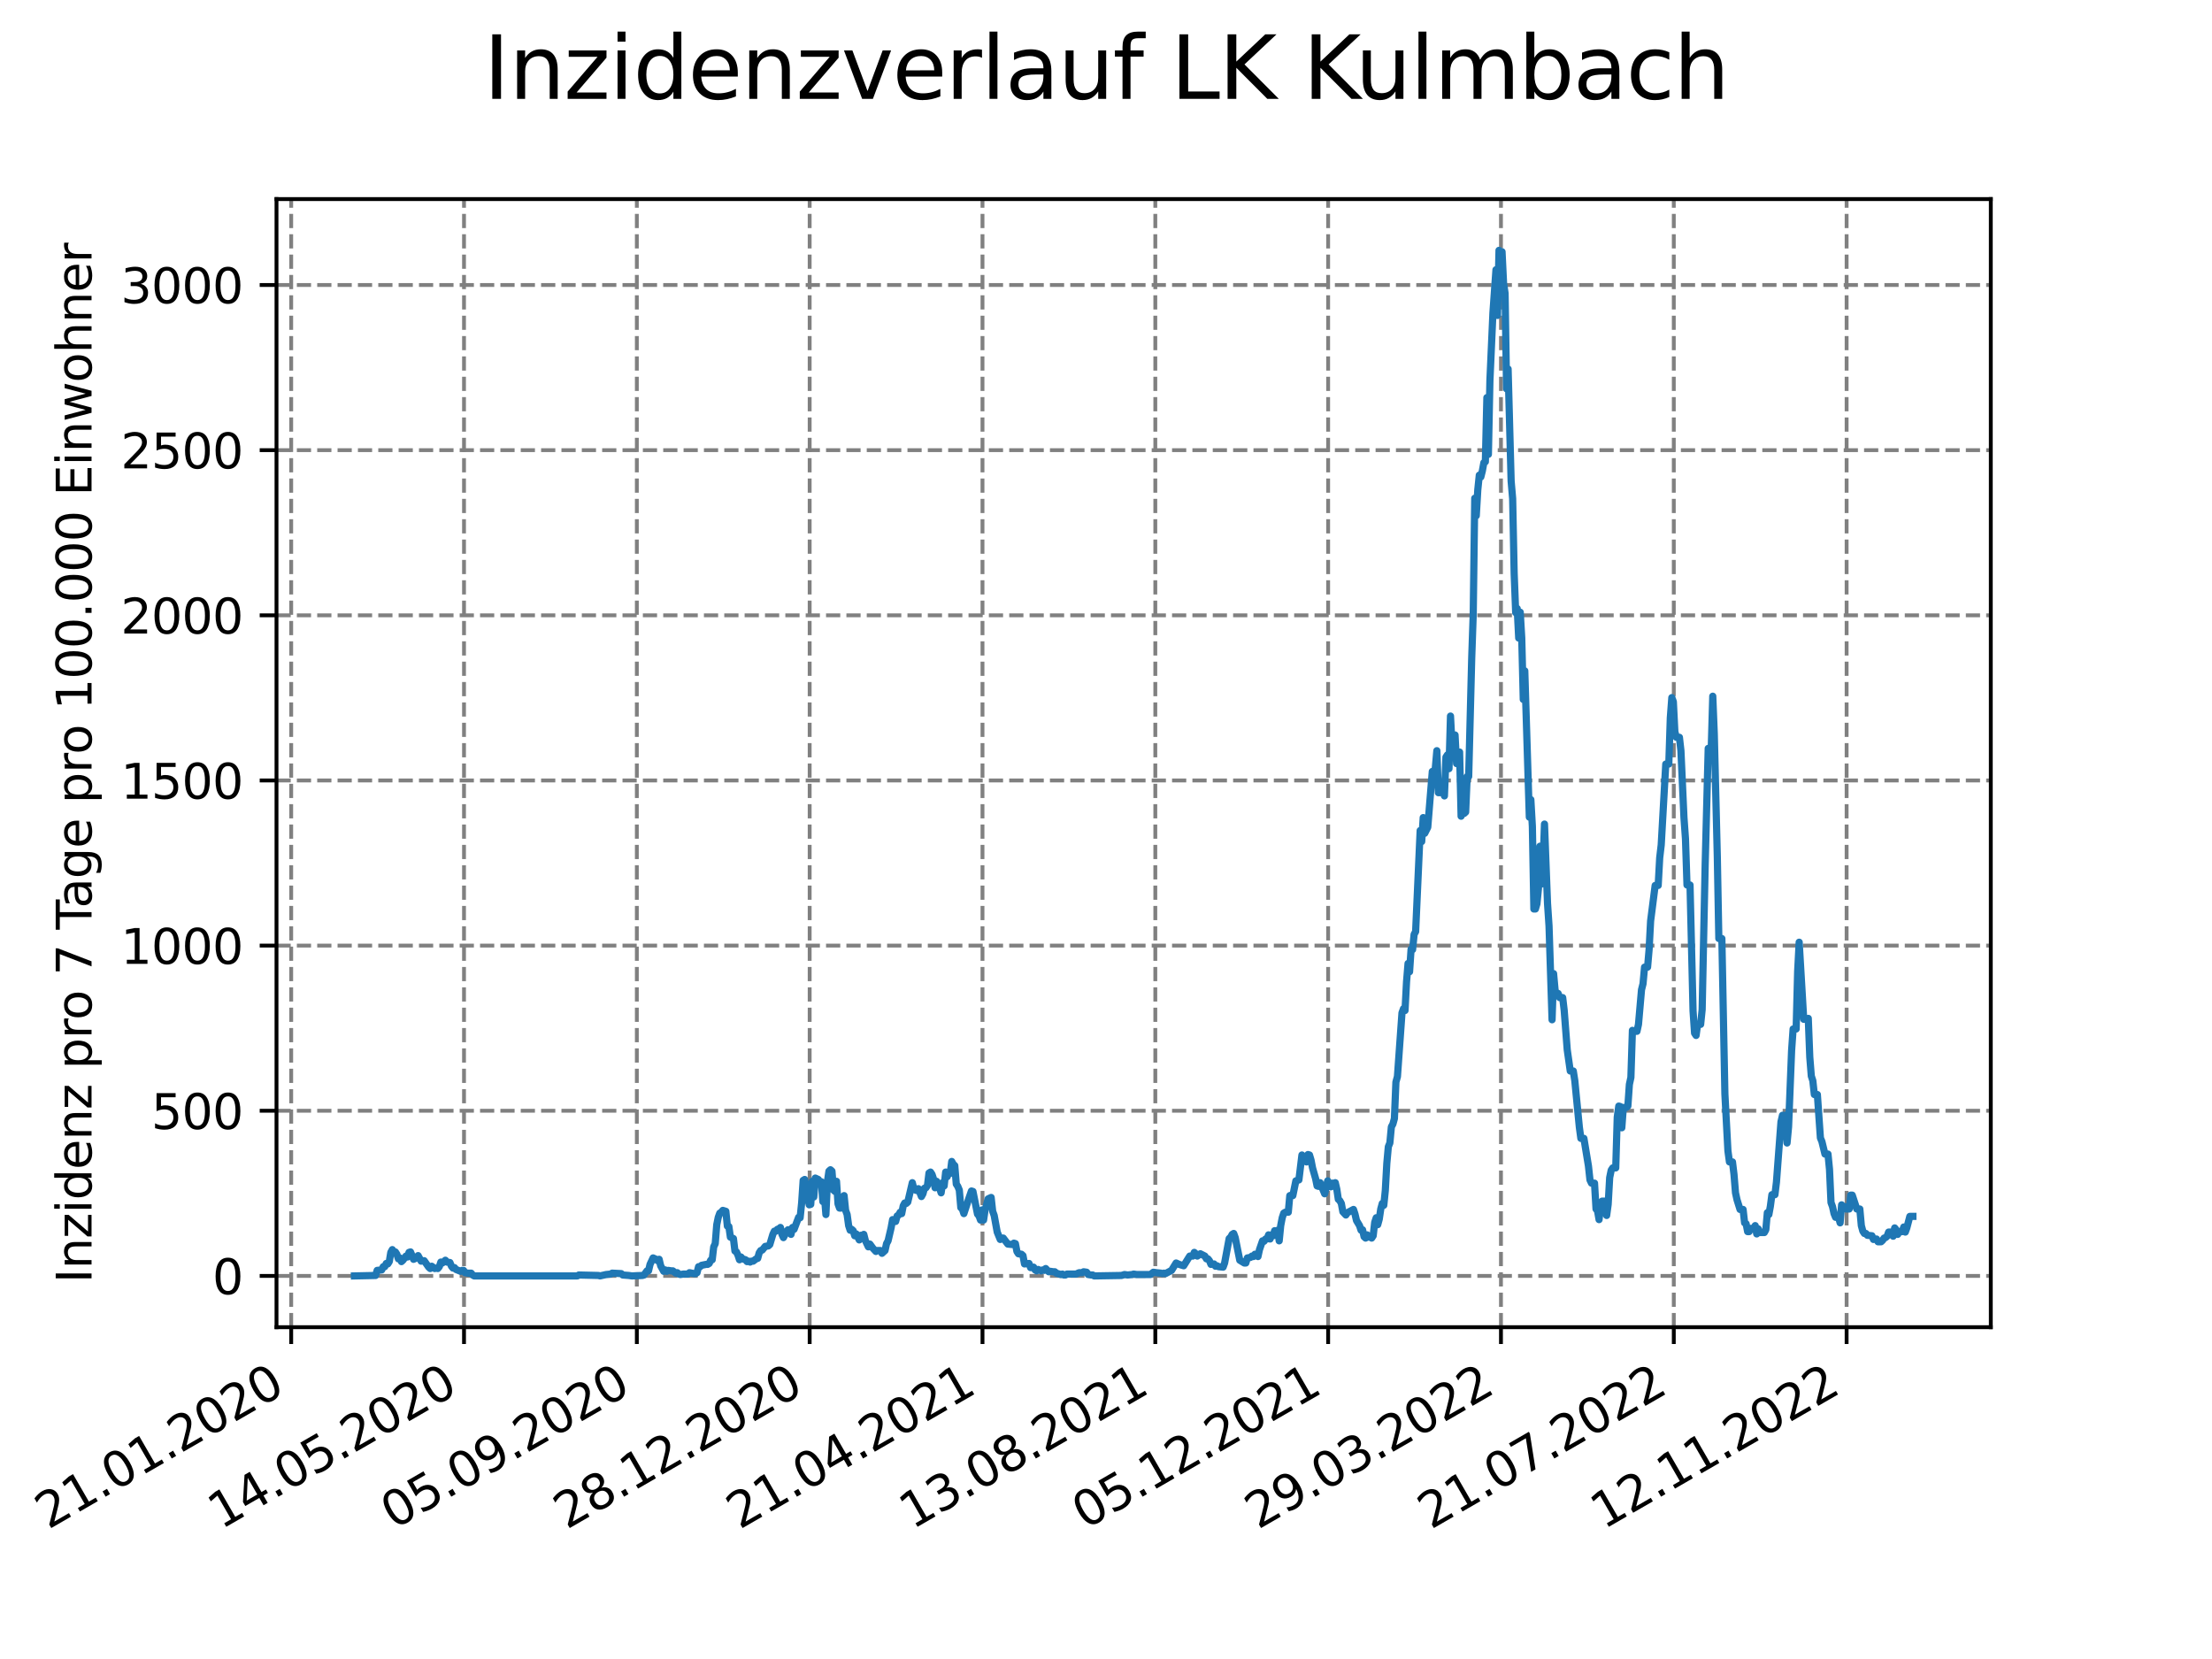 <?xml version="1.0" encoding="utf-8" standalone="no"?>
<!DOCTYPE svg PUBLIC "-//W3C//DTD SVG 1.1//EN"
  "http://www.w3.org/Graphics/SVG/1.1/DTD/svg11.dtd">
<svg xmlns:xlink="http://www.w3.org/1999/xlink" width="460.8pt" height="345.6pt" viewBox="0 0 460.8 345.6" xmlns="http://www.w3.org/2000/svg" version="1.1">
 <defs>
  <style type="text/css">*{stroke-linejoin: round; stroke-linecap: butt}</style>
 </defs>
 <g id="figure_1">
  <g id="patch_1">
   <path d="M 0 345.6 
L 460.8 345.6 
L 460.8 0 
L 0 0 
z
" style="fill: #ffffff"/>
  </g>
  <g id="axes_1">
   <g id="patch_2">
    <path d="M 57.6 276.48 
L 414.72 276.48 
L 414.72 41.472 
L 57.6 41.472 
z
" style="fill: #ffffff"/>
   </g>
   <g id="matplotlib.axis_1">
    <g id="xtick_1">
     <g id="line2d_1">
      <path d="M 60.661 276.48 
L 60.661 41.472 
" clip-path="url(#p51404c0226)" style="fill: none; stroke-dasharray: 2.96,1.28; stroke-dashoffset: 0; stroke: #808080; stroke-width: 0.8"/>
     </g>
     <g id="line2d_2">
      <defs>
       <path id="me0e5b9a856" d="M 0 0 
L 0 3.5 
" style="stroke: #000000; stroke-width: 0.8"/>
      </defs>
      <g>
       <use xlink:href="#me0e5b9a856" x="60.661" y="276.48" style="stroke: #000000; stroke-width: 0.8"/>
      </g>
     </g>
     <g id="text_1">
      <!-- 21.01.2020 -->
      <g transform="translate(10.036 318.689) rotate(-30) scale(0.1 -0.1)">
       <defs>
        <path id="DejaVuSans-32" d="M 1228 531 
L 3431 531 
L 3431 0 
L 469 0 
L 469 531 
Q 828 903 1448 1529 
Q 2069 2156 2228 2338 
Q 2531 2678 2651 2914 
Q 2772 3150 2772 3378 
Q 2772 3750 2511 3984 
Q 2250 4219 1831 4219 
Q 1534 4219 1204 4116 
Q 875 4013 500 3803 
L 500 4441 
Q 881 4594 1212 4672 
Q 1544 4750 1819 4750 
Q 2544 4750 2975 4387 
Q 3406 4025 3406 3419 
Q 3406 3131 3298 2873 
Q 3191 2616 2906 2266 
Q 2828 2175 2409 1742 
Q 1991 1309 1228 531 
z
" transform="scale(0.016)"/>
        <path id="DejaVuSans-31" d="M 794 531 
L 1825 531 
L 1825 4091 
L 703 3866 
L 703 4441 
L 1819 4666 
L 2450 4666 
L 2450 531 
L 3481 531 
L 3481 0 
L 794 0 
L 794 531 
z
" transform="scale(0.016)"/>
        <path id="DejaVuSans-2e" d="M 684 794 
L 1344 794 
L 1344 0 
L 684 0 
L 684 794 
z
" transform="scale(0.016)"/>
        <path id="DejaVuSans-30" d="M 2034 4250 
Q 1547 4250 1301 3770 
Q 1056 3291 1056 2328 
Q 1056 1369 1301 889 
Q 1547 409 2034 409 
Q 2525 409 2770 889 
Q 3016 1369 3016 2328 
Q 3016 3291 2770 3770 
Q 2525 4250 2034 4250 
z
M 2034 4750 
Q 2819 4750 3233 4129 
Q 3647 3509 3647 2328 
Q 3647 1150 3233 529 
Q 2819 -91 2034 -91 
Q 1250 -91 836 529 
Q 422 1150 422 2328 
Q 422 3509 836 4129 
Q 1250 4750 2034 4750 
z
" transform="scale(0.016)"/>
       </defs>
       <use xlink:href="#DejaVuSans-32"/>
       <use xlink:href="#DejaVuSans-31" x="63.623"/>
       <use xlink:href="#DejaVuSans-2e" x="127.246"/>
       <use xlink:href="#DejaVuSans-30" x="159.033"/>
       <use xlink:href="#DejaVuSans-31" x="222.656"/>
       <use xlink:href="#DejaVuSans-2e" x="286.279"/>
       <use xlink:href="#DejaVuSans-32" x="318.066"/>
       <use xlink:href="#DejaVuSans-30" x="381.689"/>
       <use xlink:href="#DejaVuSans-32" x="445.312"/>
       <use xlink:href="#DejaVuSans-30" x="508.936"/>
      </g>
     </g>
    </g>
    <g id="xtick_2">
     <g id="line2d_3">
      <path d="M 96.663 276.48 
L 96.663 41.472 
" clip-path="url(#p51404c0226)" style="fill: none; stroke-dasharray: 2.96,1.28; stroke-dashoffset: 0; stroke: #808080; stroke-width: 0.8"/>
     </g>
     <g id="line2d_4">
      <g>
       <use xlink:href="#me0e5b9a856" x="96.663" y="276.48" style="stroke: #000000; stroke-width: 0.8"/>
      </g>
     </g>
     <g id="text_2">
      <!-- 14.05.2020 -->
      <g transform="translate(46.038 318.689) rotate(-30) scale(0.1 -0.1)">
       <defs>
        <path id="DejaVuSans-34" d="M 2419 4116 
L 825 1625 
L 2419 1625 
L 2419 4116 
z
M 2253 4666 
L 3047 4666 
L 3047 1625 
L 3713 1625 
L 3713 1100 
L 3047 1100 
L 3047 0 
L 2419 0 
L 2419 1100 
L 313 1100 
L 313 1709 
L 2253 4666 
z
" transform="scale(0.016)"/>
        <path id="DejaVuSans-35" d="M 691 4666 
L 3169 4666 
L 3169 4134 
L 1269 4134 
L 1269 2991 
Q 1406 3038 1543 3061 
Q 1681 3084 1819 3084 
Q 2600 3084 3056 2656 
Q 3513 2228 3513 1497 
Q 3513 744 3044 326 
Q 2575 -91 1722 -91 
Q 1428 -91 1123 -41 
Q 819 9 494 109 
L 494 744 
Q 775 591 1075 516 
Q 1375 441 1709 441 
Q 2250 441 2565 725 
Q 2881 1009 2881 1497 
Q 2881 1984 2565 2268 
Q 2250 2553 1709 2553 
Q 1456 2553 1204 2497 
Q 953 2441 691 2322 
L 691 4666 
z
" transform="scale(0.016)"/>
       </defs>
       <use xlink:href="#DejaVuSans-31"/>
       <use xlink:href="#DejaVuSans-34" x="63.623"/>
       <use xlink:href="#DejaVuSans-2e" x="127.246"/>
       <use xlink:href="#DejaVuSans-30" x="159.033"/>
       <use xlink:href="#DejaVuSans-35" x="222.656"/>
       <use xlink:href="#DejaVuSans-2e" x="286.279"/>
       <use xlink:href="#DejaVuSans-32" x="318.066"/>
       <use xlink:href="#DejaVuSans-30" x="381.689"/>
       <use xlink:href="#DejaVuSans-32" x="445.312"/>
       <use xlink:href="#DejaVuSans-30" x="508.936"/>
      </g>
     </g>
    </g>
    <g id="xtick_3">
     <g id="line2d_5">
      <path d="M 132.666 276.48 
L 132.666 41.472 
" clip-path="url(#p51404c0226)" style="fill: none; stroke-dasharray: 2.96,1.28; stroke-dashoffset: 0; stroke: #808080; stroke-width: 0.8"/>
     </g>
     <g id="line2d_6">
      <g>
       <use xlink:href="#me0e5b9a856" x="132.666" y="276.48" style="stroke: #000000; stroke-width: 0.8"/>
      </g>
     </g>
     <g id="text_3">
      <!-- 05.09.2020 -->
      <g transform="translate(82.041 318.689) rotate(-30) scale(0.1 -0.1)">
       <defs>
        <path id="DejaVuSans-39" d="M 703 97 
L 703 672 
Q 941 559 1184 500 
Q 1428 441 1663 441 
Q 2288 441 2617 861 
Q 2947 1281 2994 2138 
Q 2813 1869 2534 1725 
Q 2256 1581 1919 1581 
Q 1219 1581 811 2004 
Q 403 2428 403 3163 
Q 403 3881 828 4315 
Q 1253 4750 1959 4750 
Q 2769 4750 3195 4129 
Q 3622 3509 3622 2328 
Q 3622 1225 3098 567 
Q 2575 -91 1691 -91 
Q 1453 -91 1209 -44 
Q 966 3 703 97 
z
M 1959 2075 
Q 2384 2075 2632 2365 
Q 2881 2656 2881 3163 
Q 2881 3666 2632 3958 
Q 2384 4250 1959 4250 
Q 1534 4250 1286 3958 
Q 1038 3666 1038 3163 
Q 1038 2656 1286 2365 
Q 1534 2075 1959 2075 
z
" transform="scale(0.016)"/>
       </defs>
       <use xlink:href="#DejaVuSans-30"/>
       <use xlink:href="#DejaVuSans-35" x="63.623"/>
       <use xlink:href="#DejaVuSans-2e" x="127.246"/>
       <use xlink:href="#DejaVuSans-30" x="159.033"/>
       <use xlink:href="#DejaVuSans-39" x="222.656"/>
       <use xlink:href="#DejaVuSans-2e" x="286.279"/>
       <use xlink:href="#DejaVuSans-32" x="318.066"/>
       <use xlink:href="#DejaVuSans-30" x="381.689"/>
       <use xlink:href="#DejaVuSans-32" x="445.312"/>
       <use xlink:href="#DejaVuSans-30" x="508.936"/>
      </g>
     </g>
    </g>
    <g id="xtick_4">
     <g id="line2d_7">
      <path d="M 168.668 276.48 
L 168.668 41.472 
" clip-path="url(#p51404c0226)" style="fill: none; stroke-dasharray: 2.96,1.28; stroke-dashoffset: 0; stroke: #808080; stroke-width: 0.8"/>
     </g>
     <g id="line2d_8">
      <g>
       <use xlink:href="#me0e5b9a856" x="168.668" y="276.48" style="stroke: #000000; stroke-width: 0.8"/>
      </g>
     </g>
     <g id="text_4">
      <!-- 28.12.2020 -->
      <g transform="translate(118.043 318.689) rotate(-30) scale(0.1 -0.1)">
       <defs>
        <path id="DejaVuSans-38" d="M 2034 2216 
Q 1584 2216 1326 1975 
Q 1069 1734 1069 1313 
Q 1069 891 1326 650 
Q 1584 409 2034 409 
Q 2484 409 2743 651 
Q 3003 894 3003 1313 
Q 3003 1734 2745 1975 
Q 2488 2216 2034 2216 
z
M 1403 2484 
Q 997 2584 770 2862 
Q 544 3141 544 3541 
Q 544 4100 942 4425 
Q 1341 4750 2034 4750 
Q 2731 4750 3128 4425 
Q 3525 4100 3525 3541 
Q 3525 3141 3298 2862 
Q 3072 2584 2669 2484 
Q 3125 2378 3379 2068 
Q 3634 1759 3634 1313 
Q 3634 634 3220 271 
Q 2806 -91 2034 -91 
Q 1263 -91 848 271 
Q 434 634 434 1313 
Q 434 1759 690 2068 
Q 947 2378 1403 2484 
z
M 1172 3481 
Q 1172 3119 1398 2916 
Q 1625 2713 2034 2713 
Q 2441 2713 2670 2916 
Q 2900 3119 2900 3481 
Q 2900 3844 2670 4047 
Q 2441 4250 2034 4250 
Q 1625 4250 1398 4047 
Q 1172 3844 1172 3481 
z
" transform="scale(0.016)"/>
       </defs>
       <use xlink:href="#DejaVuSans-32"/>
       <use xlink:href="#DejaVuSans-38" x="63.623"/>
       <use xlink:href="#DejaVuSans-2e" x="127.246"/>
       <use xlink:href="#DejaVuSans-31" x="159.033"/>
       <use xlink:href="#DejaVuSans-32" x="222.656"/>
       <use xlink:href="#DejaVuSans-2e" x="286.279"/>
       <use xlink:href="#DejaVuSans-32" x="318.066"/>
       <use xlink:href="#DejaVuSans-30" x="381.689"/>
       <use xlink:href="#DejaVuSans-32" x="445.312"/>
       <use xlink:href="#DejaVuSans-30" x="508.936"/>
      </g>
     </g>
    </g>
    <g id="xtick_5">
     <g id="line2d_9">
      <path d="M 204.671 276.48 
L 204.671 41.472 
" clip-path="url(#p51404c0226)" style="fill: none; stroke-dasharray: 2.96,1.28; stroke-dashoffset: 0; stroke: #808080; stroke-width: 0.8"/>
     </g>
     <g id="line2d_10">
      <g>
       <use xlink:href="#me0e5b9a856" x="204.671" y="276.48" style="stroke: #000000; stroke-width: 0.8"/>
      </g>
     </g>
     <g id="text_5">
      <!-- 21.04.2021 -->
      <g transform="translate(154.046 318.689) rotate(-30) scale(0.1 -0.1)">
       <use xlink:href="#DejaVuSans-32"/>
       <use xlink:href="#DejaVuSans-31" x="63.623"/>
       <use xlink:href="#DejaVuSans-2e" x="127.246"/>
       <use xlink:href="#DejaVuSans-30" x="159.033"/>
       <use xlink:href="#DejaVuSans-34" x="222.656"/>
       <use xlink:href="#DejaVuSans-2e" x="286.279"/>
       <use xlink:href="#DejaVuSans-32" x="318.066"/>
       <use xlink:href="#DejaVuSans-30" x="381.689"/>
       <use xlink:href="#DejaVuSans-32" x="445.312"/>
       <use xlink:href="#DejaVuSans-31" x="508.936"/>
      </g>
     </g>
    </g>
    <g id="xtick_6">
     <g id="line2d_11">
      <path d="M 240.673 276.48 
L 240.673 41.472 
" clip-path="url(#p51404c0226)" style="fill: none; stroke-dasharray: 2.96,1.28; stroke-dashoffset: 0; stroke: #808080; stroke-width: 0.8"/>
     </g>
     <g id="line2d_12">
      <g>
       <use xlink:href="#me0e5b9a856" x="240.673" y="276.48" style="stroke: #000000; stroke-width: 0.8"/>
      </g>
     </g>
     <g id="text_6">
      <!-- 13.08.2021 -->
      <g transform="translate(190.048 318.689) rotate(-30) scale(0.1 -0.1)">
       <defs>
        <path id="DejaVuSans-33" d="M 2597 2516 
Q 3050 2419 3304 2112 
Q 3559 1806 3559 1356 
Q 3559 666 3084 287 
Q 2609 -91 1734 -91 
Q 1441 -91 1130 -33 
Q 819 25 488 141 
L 488 750 
Q 750 597 1062 519 
Q 1375 441 1716 441 
Q 2309 441 2620 675 
Q 2931 909 2931 1356 
Q 2931 1769 2642 2001 
Q 2353 2234 1838 2234 
L 1294 2234 
L 1294 2753 
L 1863 2753 
Q 2328 2753 2575 2939 
Q 2822 3125 2822 3475 
Q 2822 3834 2567 4026 
Q 2313 4219 1838 4219 
Q 1578 4219 1281 4162 
Q 984 4106 628 3988 
L 628 4550 
Q 988 4650 1302 4700 
Q 1616 4750 1894 4750 
Q 2613 4750 3031 4423 
Q 3450 4097 3450 3541 
Q 3450 3153 3228 2886 
Q 3006 2619 2597 2516 
z
" transform="scale(0.016)"/>
       </defs>
       <use xlink:href="#DejaVuSans-31"/>
       <use xlink:href="#DejaVuSans-33" x="63.623"/>
       <use xlink:href="#DejaVuSans-2e" x="127.246"/>
       <use xlink:href="#DejaVuSans-30" x="159.033"/>
       <use xlink:href="#DejaVuSans-38" x="222.656"/>
       <use xlink:href="#DejaVuSans-2e" x="286.279"/>
       <use xlink:href="#DejaVuSans-32" x="318.066"/>
       <use xlink:href="#DejaVuSans-30" x="381.689"/>
       <use xlink:href="#DejaVuSans-32" x="445.312"/>
       <use xlink:href="#DejaVuSans-31" x="508.936"/>
      </g>
     </g>
    </g>
    <g id="xtick_7">
     <g id="line2d_13">
      <path d="M 276.676 276.48 
L 276.676 41.472 
" clip-path="url(#p51404c0226)" style="fill: none; stroke-dasharray: 2.96,1.28; stroke-dashoffset: 0; stroke: #808080; stroke-width: 0.8"/>
     </g>
     <g id="line2d_14">
      <g>
       <use xlink:href="#me0e5b9a856" x="276.676" y="276.48" style="stroke: #000000; stroke-width: 0.8"/>
      </g>
     </g>
     <g id="text_7">
      <!-- 05.12.2021 -->
      <g transform="translate(226.051 318.689) rotate(-30) scale(0.1 -0.1)">
       <use xlink:href="#DejaVuSans-30"/>
       <use xlink:href="#DejaVuSans-35" x="63.623"/>
       <use xlink:href="#DejaVuSans-2e" x="127.246"/>
       <use xlink:href="#DejaVuSans-31" x="159.033"/>
       <use xlink:href="#DejaVuSans-32" x="222.656"/>
       <use xlink:href="#DejaVuSans-2e" x="286.279"/>
       <use xlink:href="#DejaVuSans-32" x="318.066"/>
       <use xlink:href="#DejaVuSans-30" x="381.689"/>
       <use xlink:href="#DejaVuSans-32" x="445.312"/>
       <use xlink:href="#DejaVuSans-31" x="508.936"/>
      </g>
     </g>
    </g>
    <g id="xtick_8">
     <g id="line2d_15">
      <path d="M 312.679 276.48 
L 312.679 41.472 
" clip-path="url(#p51404c0226)" style="fill: none; stroke-dasharray: 2.96,1.28; stroke-dashoffset: 0; stroke: #808080; stroke-width: 0.8"/>
     </g>
     <g id="line2d_16">
      <g>
       <use xlink:href="#me0e5b9a856" x="312.679" y="276.48" style="stroke: #000000; stroke-width: 0.8"/>
      </g>
     </g>
     <g id="text_8">
      <!-- 29.03.2022 -->
      <g transform="translate(262.053 318.689) rotate(-30) scale(0.1 -0.1)">
       <use xlink:href="#DejaVuSans-32"/>
       <use xlink:href="#DejaVuSans-39" x="63.623"/>
       <use xlink:href="#DejaVuSans-2e" x="127.246"/>
       <use xlink:href="#DejaVuSans-30" x="159.033"/>
       <use xlink:href="#DejaVuSans-33" x="222.656"/>
       <use xlink:href="#DejaVuSans-2e" x="286.279"/>
       <use xlink:href="#DejaVuSans-32" x="318.066"/>
       <use xlink:href="#DejaVuSans-30" x="381.689"/>
       <use xlink:href="#DejaVuSans-32" x="445.312"/>
       <use xlink:href="#DejaVuSans-32" x="508.936"/>
      </g>
     </g>
    </g>
    <g id="xtick_9">
     <g id="line2d_17">
      <path d="M 348.681 276.48 
L 348.681 41.472 
" clip-path="url(#p51404c0226)" style="fill: none; stroke-dasharray: 2.96,1.28; stroke-dashoffset: 0; stroke: #808080; stroke-width: 0.8"/>
     </g>
     <g id="line2d_18">
      <g>
       <use xlink:href="#me0e5b9a856" x="348.681" y="276.48" style="stroke: #000000; stroke-width: 0.8"/>
      </g>
     </g>
     <g id="text_9">
      <!-- 21.07.2022 -->
      <g transform="translate(298.056 318.689) rotate(-30) scale(0.1 -0.1)">
       <defs>
        <path id="DejaVuSans-37" d="M 525 4666 
L 3525 4666 
L 3525 4397 
L 1831 0 
L 1172 0 
L 2766 4134 
L 525 4134 
L 525 4666 
z
" transform="scale(0.016)"/>
       </defs>
       <use xlink:href="#DejaVuSans-32"/>
       <use xlink:href="#DejaVuSans-31" x="63.623"/>
       <use xlink:href="#DejaVuSans-2e" x="127.246"/>
       <use xlink:href="#DejaVuSans-30" x="159.033"/>
       <use xlink:href="#DejaVuSans-37" x="222.656"/>
       <use xlink:href="#DejaVuSans-2e" x="286.279"/>
       <use xlink:href="#DejaVuSans-32" x="318.066"/>
       <use xlink:href="#DejaVuSans-30" x="381.689"/>
       <use xlink:href="#DejaVuSans-32" x="445.312"/>
       <use xlink:href="#DejaVuSans-32" x="508.936"/>
      </g>
     </g>
    </g>
    <g id="xtick_10">
     <g id="line2d_19">
      <path d="M 384.684 276.48 
L 384.684 41.472 
" clip-path="url(#p51404c0226)" style="fill: none; stroke-dasharray: 2.96,1.28; stroke-dashoffset: 0; stroke: #808080; stroke-width: 0.8"/>
     </g>
     <g id="line2d_20">
      <g>
       <use xlink:href="#me0e5b9a856" x="384.684" y="276.48" style="stroke: #000000; stroke-width: 0.8"/>
      </g>
     </g>
     <g id="text_10">
      <!-- 12.11.2022 -->
      <g transform="translate(334.058 318.689) rotate(-30) scale(0.1 -0.1)">
       <use xlink:href="#DejaVuSans-31"/>
       <use xlink:href="#DejaVuSans-32" x="63.623"/>
       <use xlink:href="#DejaVuSans-2e" x="127.246"/>
       <use xlink:href="#DejaVuSans-31" x="159.033"/>
       <use xlink:href="#DejaVuSans-31" x="222.656"/>
       <use xlink:href="#DejaVuSans-2e" x="286.279"/>
       <use xlink:href="#DejaVuSans-32" x="318.066"/>
       <use xlink:href="#DejaVuSans-30" x="381.689"/>
       <use xlink:href="#DejaVuSans-32" x="445.312"/>
       <use xlink:href="#DejaVuSans-32" x="508.936"/>
      </g>
     </g>
    </g>
   </g>
   <g id="matplotlib.axis_2">
    <g id="ytick_1">
     <g id="line2d_21">
      <path d="M 57.6 265.798 
L 414.72 265.798 
" clip-path="url(#p51404c0226)" style="fill: none; stroke-dasharray: 2.96,1.28; stroke-dashoffset: 0; stroke: #808080; stroke-width: 0.8"/>
     </g>
     <g id="line2d_22">
      <defs>
       <path id="m0099b06ebf" d="M 0 0 
L -3.5 0 
" style="stroke: #000000; stroke-width: 0.8"/>
      </defs>
      <g>
       <use xlink:href="#m0099b06ebf" x="57.6" y="265.798" style="stroke: #000000; stroke-width: 0.8"/>
      </g>
     </g>
     <g id="text_11">
      <!-- 0 -->
      <g transform="translate(44.237 269.597) scale(0.1 -0.1)">
       <use xlink:href="#DejaVuSans-30"/>
      </g>
     </g>
    </g>
    <g id="ytick_2">
     <g id="line2d_23">
      <path d="M 57.6 231.393 
L 414.72 231.393 
" clip-path="url(#p51404c0226)" style="fill: none; stroke-dasharray: 2.96,1.28; stroke-dashoffset: 0; stroke: #808080; stroke-width: 0.8"/>
     </g>
     <g id="line2d_24">
      <g>
       <use xlink:href="#m0099b06ebf" x="57.6" y="231.393" style="stroke: #000000; stroke-width: 0.8"/>
      </g>
     </g>
     <g id="text_12">
      <!-- 500 -->
      <g transform="translate(31.512 235.192) scale(0.1 -0.1)">
       <use xlink:href="#DejaVuSans-35"/>
       <use xlink:href="#DejaVuSans-30" x="63.623"/>
       <use xlink:href="#DejaVuSans-30" x="127.246"/>
      </g>
     </g>
    </g>
    <g id="ytick_3">
     <g id="line2d_25">
      <path d="M 57.6 196.988 
L 414.72 196.988 
" clip-path="url(#p51404c0226)" style="fill: none; stroke-dasharray: 2.96,1.28; stroke-dashoffset: 0; stroke: #808080; stroke-width: 0.8"/>
     </g>
     <g id="line2d_26">
      <g>
       <use xlink:href="#m0099b06ebf" x="57.6" y="196.988" style="stroke: #000000; stroke-width: 0.8"/>
      </g>
     </g>
     <g id="text_13">
      <!-- 1000 -->
      <g transform="translate(25.15 200.787) scale(0.1 -0.1)">
       <use xlink:href="#DejaVuSans-31"/>
       <use xlink:href="#DejaVuSans-30" x="63.623"/>
       <use xlink:href="#DejaVuSans-30" x="127.246"/>
       <use xlink:href="#DejaVuSans-30" x="190.869"/>
      </g>
     </g>
    </g>
    <g id="ytick_4">
     <g id="line2d_27">
      <path d="M 57.6 162.583 
L 414.72 162.583 
" clip-path="url(#p51404c0226)" style="fill: none; stroke-dasharray: 2.96,1.28; stroke-dashoffset: 0; stroke: #808080; stroke-width: 0.8"/>
     </g>
     <g id="line2d_28">
      <g>
       <use xlink:href="#m0099b06ebf" x="57.6" y="162.583" style="stroke: #000000; stroke-width: 0.8"/>
      </g>
     </g>
     <g id="text_14">
      <!-- 1500 -->
      <g transform="translate(25.15 166.382) scale(0.1 -0.1)">
       <use xlink:href="#DejaVuSans-31"/>
       <use xlink:href="#DejaVuSans-35" x="63.623"/>
       <use xlink:href="#DejaVuSans-30" x="127.246"/>
       <use xlink:href="#DejaVuSans-30" x="190.869"/>
      </g>
     </g>
    </g>
    <g id="ytick_5">
     <g id="line2d_29">
      <path d="M 57.6 128.177 
L 414.72 128.177 
" clip-path="url(#p51404c0226)" style="fill: none; stroke-dasharray: 2.96,1.28; stroke-dashoffset: 0; stroke: #808080; stroke-width: 0.8"/>
     </g>
     <g id="line2d_30">
      <g>
       <use xlink:href="#m0099b06ebf" x="57.6" y="128.177" style="stroke: #000000; stroke-width: 0.8"/>
      </g>
     </g>
     <g id="text_15">
      <!-- 2000 -->
      <g transform="translate(25.15 131.977) scale(0.1 -0.1)">
       <use xlink:href="#DejaVuSans-32"/>
       <use xlink:href="#DejaVuSans-30" x="63.623"/>
       <use xlink:href="#DejaVuSans-30" x="127.246"/>
       <use xlink:href="#DejaVuSans-30" x="190.869"/>
      </g>
     </g>
    </g>
    <g id="ytick_6">
     <g id="line2d_31">
      <path d="M 57.6 93.772 
L 414.72 93.772 
" clip-path="url(#p51404c0226)" style="fill: none; stroke-dasharray: 2.96,1.28; stroke-dashoffset: 0; stroke: #808080; stroke-width: 0.8"/>
     </g>
     <g id="line2d_32">
      <g>
       <use xlink:href="#m0099b06ebf" x="57.6" y="93.772" style="stroke: #000000; stroke-width: 0.8"/>
      </g>
     </g>
     <g id="text_16">
      <!-- 2500 -->
      <g transform="translate(25.15 97.572) scale(0.1 -0.1)">
       <use xlink:href="#DejaVuSans-32"/>
       <use xlink:href="#DejaVuSans-35" x="63.623"/>
       <use xlink:href="#DejaVuSans-30" x="127.246"/>
       <use xlink:href="#DejaVuSans-30" x="190.869"/>
      </g>
     </g>
    </g>
    <g id="ytick_7">
     <g id="line2d_33">
      <path d="M 57.6 59.367 
L 414.72 59.367 
" clip-path="url(#p51404c0226)" style="fill: none; stroke-dasharray: 2.96,1.28; stroke-dashoffset: 0; stroke: #808080; stroke-width: 0.8"/>
     </g>
     <g id="line2d_34">
      <g>
       <use xlink:href="#m0099b06ebf" x="57.6" y="59.367" style="stroke: #000000; stroke-width: 0.8"/>
      </g>
     </g>
     <g id="text_17">
      <!-- 3000 -->
      <g transform="translate(25.15 63.167) scale(0.1 -0.1)">
       <use xlink:href="#DejaVuSans-33"/>
       <use xlink:href="#DejaVuSans-30" x="63.623"/>
       <use xlink:href="#DejaVuSans-30" x="127.246"/>
       <use xlink:href="#DejaVuSans-30" x="190.869"/>
      </g>
     </g>
    </g>
    <g id="text_18">
     <!-- Inzidenz pro 7 Tage pro 100.000 Einwohner -->
     <g transform="translate(19.07 267.301) rotate(-90) scale(0.1 -0.1)">
      <defs>
       <path id="DejaVuSans-49" d="M 628 4666 
L 1259 4666 
L 1259 0 
L 628 0 
L 628 4666 
z
" transform="scale(0.016)"/>
       <path id="DejaVuSans-6e" d="M 3513 2113 
L 3513 0 
L 2938 0 
L 2938 2094 
Q 2938 2591 2744 2837 
Q 2550 3084 2163 3084 
Q 1697 3084 1428 2787 
Q 1159 2491 1159 1978 
L 1159 0 
L 581 0 
L 581 3500 
L 1159 3500 
L 1159 2956 
Q 1366 3272 1645 3428 
Q 1925 3584 2291 3584 
Q 2894 3584 3203 3211 
Q 3513 2838 3513 2113 
z
" transform="scale(0.016)"/>
       <path id="DejaVuSans-7a" d="M 353 3500 
L 3084 3500 
L 3084 2975 
L 922 459 
L 3084 459 
L 3084 0 
L 275 0 
L 275 525 
L 2438 3041 
L 353 3041 
L 353 3500 
z
" transform="scale(0.016)"/>
       <path id="DejaVuSans-69" d="M 603 3500 
L 1178 3500 
L 1178 0 
L 603 0 
L 603 3500 
z
M 603 4863 
L 1178 4863 
L 1178 4134 
L 603 4134 
L 603 4863 
z
" transform="scale(0.016)"/>
       <path id="DejaVuSans-64" d="M 2906 2969 
L 2906 4863 
L 3481 4863 
L 3481 0 
L 2906 0 
L 2906 525 
Q 2725 213 2448 61 
Q 2172 -91 1784 -91 
Q 1150 -91 751 415 
Q 353 922 353 1747 
Q 353 2572 751 3078 
Q 1150 3584 1784 3584 
Q 2172 3584 2448 3432 
Q 2725 3281 2906 2969 
z
M 947 1747 
Q 947 1113 1208 752 
Q 1469 391 1925 391 
Q 2381 391 2643 752 
Q 2906 1113 2906 1747 
Q 2906 2381 2643 2742 
Q 2381 3103 1925 3103 
Q 1469 3103 1208 2742 
Q 947 2381 947 1747 
z
" transform="scale(0.016)"/>
       <path id="DejaVuSans-65" d="M 3597 1894 
L 3597 1613 
L 953 1613 
Q 991 1019 1311 708 
Q 1631 397 2203 397 
Q 2534 397 2845 478 
Q 3156 559 3463 722 
L 3463 178 
Q 3153 47 2828 -22 
Q 2503 -91 2169 -91 
Q 1331 -91 842 396 
Q 353 884 353 1716 
Q 353 2575 817 3079 
Q 1281 3584 2069 3584 
Q 2775 3584 3186 3129 
Q 3597 2675 3597 1894 
z
M 3022 2063 
Q 3016 2534 2758 2815 
Q 2500 3097 2075 3097 
Q 1594 3097 1305 2825 
Q 1016 2553 972 2059 
L 3022 2063 
z
" transform="scale(0.016)"/>
       <path id="DejaVuSans-20" transform="scale(0.016)"/>
       <path id="DejaVuSans-70" d="M 1159 525 
L 1159 -1331 
L 581 -1331 
L 581 3500 
L 1159 3500 
L 1159 2969 
Q 1341 3281 1617 3432 
Q 1894 3584 2278 3584 
Q 2916 3584 3314 3078 
Q 3713 2572 3713 1747 
Q 3713 922 3314 415 
Q 2916 -91 2278 -91 
Q 1894 -91 1617 61 
Q 1341 213 1159 525 
z
M 3116 1747 
Q 3116 2381 2855 2742 
Q 2594 3103 2138 3103 
Q 1681 3103 1420 2742 
Q 1159 2381 1159 1747 
Q 1159 1113 1420 752 
Q 1681 391 2138 391 
Q 2594 391 2855 752 
Q 3116 1113 3116 1747 
z
" transform="scale(0.016)"/>
       <path id="DejaVuSans-72" d="M 2631 2963 
Q 2534 3019 2420 3045 
Q 2306 3072 2169 3072 
Q 1681 3072 1420 2755 
Q 1159 2438 1159 1844 
L 1159 0 
L 581 0 
L 581 3500 
L 1159 3500 
L 1159 2956 
Q 1341 3275 1631 3429 
Q 1922 3584 2338 3584 
Q 2397 3584 2469 3576 
Q 2541 3569 2628 3553 
L 2631 2963 
z
" transform="scale(0.016)"/>
       <path id="DejaVuSans-6f" d="M 1959 3097 
Q 1497 3097 1228 2736 
Q 959 2375 959 1747 
Q 959 1119 1226 758 
Q 1494 397 1959 397 
Q 2419 397 2687 759 
Q 2956 1122 2956 1747 
Q 2956 2369 2687 2733 
Q 2419 3097 1959 3097 
z
M 1959 3584 
Q 2709 3584 3137 3096 
Q 3566 2609 3566 1747 
Q 3566 888 3137 398 
Q 2709 -91 1959 -91 
Q 1206 -91 779 398 
Q 353 888 353 1747 
Q 353 2609 779 3096 
Q 1206 3584 1959 3584 
z
" transform="scale(0.016)"/>
       <path id="DejaVuSans-54" d="M -19 4666 
L 3928 4666 
L 3928 4134 
L 2272 4134 
L 2272 0 
L 1638 0 
L 1638 4134 
L -19 4134 
L -19 4666 
z
" transform="scale(0.016)"/>
       <path id="DejaVuSans-61" d="M 2194 1759 
Q 1497 1759 1228 1600 
Q 959 1441 959 1056 
Q 959 750 1161 570 
Q 1363 391 1709 391 
Q 2188 391 2477 730 
Q 2766 1069 2766 1631 
L 2766 1759 
L 2194 1759 
z
M 3341 1997 
L 3341 0 
L 2766 0 
L 2766 531 
Q 2569 213 2275 61 
Q 1981 -91 1556 -91 
Q 1019 -91 701 211 
Q 384 513 384 1019 
Q 384 1609 779 1909 
Q 1175 2209 1959 2209 
L 2766 2209 
L 2766 2266 
Q 2766 2663 2505 2880 
Q 2244 3097 1772 3097 
Q 1472 3097 1187 3025 
Q 903 2953 641 2809 
L 641 3341 
Q 956 3463 1253 3523 
Q 1550 3584 1831 3584 
Q 2591 3584 2966 3190 
Q 3341 2797 3341 1997 
z
" transform="scale(0.016)"/>
       <path id="DejaVuSans-67" d="M 2906 1791 
Q 2906 2416 2648 2759 
Q 2391 3103 1925 3103 
Q 1463 3103 1205 2759 
Q 947 2416 947 1791 
Q 947 1169 1205 825 
Q 1463 481 1925 481 
Q 2391 481 2648 825 
Q 2906 1169 2906 1791 
z
M 3481 434 
Q 3481 -459 3084 -895 
Q 2688 -1331 1869 -1331 
Q 1566 -1331 1297 -1286 
Q 1028 -1241 775 -1147 
L 775 -588 
Q 1028 -725 1275 -790 
Q 1522 -856 1778 -856 
Q 2344 -856 2625 -561 
Q 2906 -266 2906 331 
L 2906 616 
Q 2728 306 2450 153 
Q 2172 0 1784 0 
Q 1141 0 747 490 
Q 353 981 353 1791 
Q 353 2603 747 3093 
Q 1141 3584 1784 3584 
Q 2172 3584 2450 3431 
Q 2728 3278 2906 2969 
L 2906 3500 
L 3481 3500 
L 3481 434 
z
" transform="scale(0.016)"/>
       <path id="DejaVuSans-45" d="M 628 4666 
L 3578 4666 
L 3578 4134 
L 1259 4134 
L 1259 2753 
L 3481 2753 
L 3481 2222 
L 1259 2222 
L 1259 531 
L 3634 531 
L 3634 0 
L 628 0 
L 628 4666 
z
" transform="scale(0.016)"/>
       <path id="DejaVuSans-77" d="M 269 3500 
L 844 3500 
L 1563 769 
L 2278 3500 
L 2956 3500 
L 3675 769 
L 4391 3500 
L 4966 3500 
L 4050 0 
L 3372 0 
L 2619 2869 
L 1863 0 
L 1184 0 
L 269 3500 
z
" transform="scale(0.016)"/>
       <path id="DejaVuSans-68" d="M 3513 2113 
L 3513 0 
L 2938 0 
L 2938 2094 
Q 2938 2591 2744 2837 
Q 2550 3084 2163 3084 
Q 1697 3084 1428 2787 
Q 1159 2491 1159 1978 
L 1159 0 
L 581 0 
L 581 4863 
L 1159 4863 
L 1159 2956 
Q 1366 3272 1645 3428 
Q 1925 3584 2291 3584 
Q 2894 3584 3203 3211 
Q 3513 2838 3513 2113 
z
" transform="scale(0.016)"/>
      </defs>
      <use xlink:href="#DejaVuSans-49"/>
      <use xlink:href="#DejaVuSans-6e" x="29.492"/>
      <use xlink:href="#DejaVuSans-7a" x="92.871"/>
      <use xlink:href="#DejaVuSans-69" x="145.361"/>
      <use xlink:href="#DejaVuSans-64" x="173.145"/>
      <use xlink:href="#DejaVuSans-65" x="236.621"/>
      <use xlink:href="#DejaVuSans-6e" x="298.145"/>
      <use xlink:href="#DejaVuSans-7a" x="361.523"/>
      <use xlink:href="#DejaVuSans-20" x="414.014"/>
      <use xlink:href="#DejaVuSans-70" x="445.801"/>
      <use xlink:href="#DejaVuSans-72" x="509.277"/>
      <use xlink:href="#DejaVuSans-6f" x="548.141"/>
      <use xlink:href="#DejaVuSans-20" x="609.322"/>
      <use xlink:href="#DejaVuSans-37" x="641.109"/>
      <use xlink:href="#DejaVuSans-20" x="704.732"/>
      <use xlink:href="#DejaVuSans-54" x="736.52"/>
      <use xlink:href="#DejaVuSans-61" x="781.104"/>
      <use xlink:href="#DejaVuSans-67" x="842.383"/>
      <use xlink:href="#DejaVuSans-65" x="905.859"/>
      <use xlink:href="#DejaVuSans-20" x="967.383"/>
      <use xlink:href="#DejaVuSans-70" x="999.17"/>
      <use xlink:href="#DejaVuSans-72" x="1062.646"/>
      <use xlink:href="#DejaVuSans-6f" x="1101.51"/>
      <use xlink:href="#DejaVuSans-20" x="1162.691"/>
      <use xlink:href="#DejaVuSans-31" x="1194.479"/>
      <use xlink:href="#DejaVuSans-30" x="1258.102"/>
      <use xlink:href="#DejaVuSans-30" x="1321.725"/>
      <use xlink:href="#DejaVuSans-2e" x="1385.348"/>
      <use xlink:href="#DejaVuSans-30" x="1417.135"/>
      <use xlink:href="#DejaVuSans-30" x="1480.758"/>
      <use xlink:href="#DejaVuSans-30" x="1544.381"/>
      <use xlink:href="#DejaVuSans-20" x="1608.004"/>
      <use xlink:href="#DejaVuSans-45" x="1639.791"/>
      <use xlink:href="#DejaVuSans-69" x="1702.975"/>
      <use xlink:href="#DejaVuSans-6e" x="1730.758"/>
      <use xlink:href="#DejaVuSans-77" x="1794.137"/>
      <use xlink:href="#DejaVuSans-6f" x="1875.924"/>
      <use xlink:href="#DejaVuSans-68" x="1937.105"/>
      <use xlink:href="#DejaVuSans-6e" x="2000.484"/>
      <use xlink:href="#DejaVuSans-65" x="2063.863"/>
      <use xlink:href="#DejaVuSans-72" x="2125.387"/>
     </g>
    </g>
   </g>
   <g id="line2d_35">
    <path d="M 73.833 265.798 
L 78.254 265.702 
L 78.57 264.644 
L 79.517 264.548 
L 79.833 263.875 
L 80.149 263.875 
L 80.465 263.202 
L 80.781 263.298 
L 81.096 262.817 
L 81.412 260.894 
L 81.728 260.317 
L 82.044 260.798 
L 82.36 260.798 
L 82.675 261.279 
L 82.991 262.24 
L 83.307 262.048 
L 83.623 262.817 
L 83.939 262.529 
L 84.57 261.663 
L 84.886 261.856 
L 85.202 260.894 
L 85.518 260.798 
L 86.149 262.336 
L 86.781 262.048 
L 87.097 261.567 
L 87.728 262.721 
L 88.36 262.625 
L 89.308 263.971 
L 89.623 264.259 
L 89.939 263.779 
L 90.571 264.259 
L 90.887 264.163 
L 91.202 264.259 
L 91.518 263.875 
L 91.834 262.913 
L 92.15 263.106 
L 92.781 262.529 
L 93.097 262.913 
L 93.729 263.009 
L 94.045 263.779 
L 94.36 264.163 
L 94.676 264.067 
L 94.992 264.452 
L 95.94 264.836 
L 96.255 264.644 
L 96.571 264.644 
L 96.887 265.125 
L 97.519 265.221 
L 98.15 265.221 
L 98.466 265.606 
L 98.782 265.798 
L 120.257 265.798 
L 120.573 265.606 
L 124.678 265.702 
L 124.994 265.798 
L 126.257 265.509 
L 127.205 265.413 
L 127.521 265.221 
L 129.416 265.317 
L 129.731 265.606 
L 130.995 265.702 
L 131.626 265.798 
L 133.837 265.702 
L 134.153 265.606 
L 134.784 264.74 
L 135.1 264.74 
L 135.416 263.394 
L 136.048 262.048 
L 136.679 262.336 
L 136.995 262.625 
L 137.311 262.336 
L 137.627 263.683 
L 138.258 264.836 
L 138.574 264.548 
L 138.89 264.836 
L 139.206 264.644 
L 139.837 264.74 
L 140.153 264.74 
L 140.785 265.221 
L 141.101 265.125 
L 141.416 265.413 
L 141.732 265.509 
L 142.364 265.413 
L 143.311 265.413 
L 143.627 265.125 
L 144.575 265.317 
L 144.89 265.317 
L 145.206 265.125 
L 145.522 263.875 
L 145.838 263.875 
L 146.154 263.586 
L 147.101 263.394 
L 147.417 263.394 
L 147.733 263.202 
L 148.049 262.529 
L 148.364 262.433 
L 148.68 259.74 
L 148.996 259.067 
L 149.312 255.125 
L 149.628 253.587 
L 149.943 252.722 
L 150.259 252.529 
L 150.575 252.145 
L 151.207 252.337 
L 151.522 255.414 
L 151.838 255.51 
L 152.154 257.721 
L 152.786 258.01 
L 153.101 260.606 
L 153.417 260.798 
L 153.733 261.471 
L 154.049 262.433 
L 154.365 261.856 
L 154.681 262.24 
L 155.312 262.433 
L 155.628 262.817 
L 155.944 262.721 
L 156.26 262.913 
L 156.575 262.721 
L 156.891 262.721 
L 157.523 262.24 
L 157.839 262.144 
L 158.154 260.99 
L 158.47 260.51 
L 158.786 260.413 
L 159.418 259.644 
L 160.049 259.548 
L 160.365 259.26 
L 160.997 257.144 
L 161.313 256.471 
L 161.628 256.471 
L 161.944 256.087 
L 162.26 255.991 
L 162.576 255.702 
L 162.892 257.144 
L 163.207 257.817 
L 163.839 256.567 
L 164.155 256.183 
L 164.471 256.183 
L 164.787 257.144 
L 165.102 255.702 
L 165.418 256.087 
L 166.366 253.587 
L 166.681 253.683 
L 166.997 250.606 
L 167.313 245.895 
L 167.629 245.703 
L 168.26 249.549 
L 168.576 250.991 
L 168.892 250.895 
L 169.208 246.087 
L 169.524 249.356 
L 169.84 245.414 
L 170.471 245.703 
L 170.787 246.28 
L 171.103 246.183 
L 171.419 250.318 
L 171.734 249.068 
L 172.05 253.01 
L 172.366 246.183 
L 172.682 243.972 
L 172.998 243.683 
L 173.313 243.972 
L 173.629 247.914 
L 173.945 248.203 
L 174.261 246.087 
L 174.577 250.799 
L 174.893 251.664 
L 175.208 251.664 
L 175.524 251.375 
L 175.84 249.068 
L 176.156 252.145 
L 176.472 253.01 
L 176.787 255.318 
L 177.103 256.279 
L 177.419 256.087 
L 177.735 256.375 
L 178.051 257.433 
L 178.366 257.048 
L 178.998 258.298 
L 179.314 257.337 
L 179.63 257.337 
L 179.945 257.144 
L 180.261 258.394 
L 180.893 259.74 
L 181.209 259.164 
L 181.84 260.029 
L 182.472 260.702 
L 182.788 260.51 
L 183.419 260.51 
L 183.735 261.087 
L 184.367 260.51 
L 184.683 259.067 
L 184.998 258.49 
L 185.63 255.798 
L 185.946 254.068 
L 186.262 254.356 
L 186.578 254.452 
L 186.893 253.298 
L 187.209 253.106 
L 187.525 252.529 
L 187.841 252.818 
L 188.157 251.183 
L 188.472 250.606 
L 188.788 250.702 
L 189.104 250.414 
L 190.051 246.376 
L 190.367 247.626 
L 190.683 247.914 
L 190.999 248.01 
L 191.315 247.626 
L 191.946 249.26 
L 192.262 248.683 
L 192.578 247.529 
L 192.894 247.433 
L 193.21 246.953 
L 193.525 244.357 
L 193.841 244.164 
L 194.157 244.645 
L 194.473 245.606 
L 194.789 247.433 
L 195.104 246.087 
L 195.42 246.568 
L 196.052 248.491 
L 196.368 246.376 
L 196.684 247.049 
L 196.999 244.164 
L 197.315 245.126 
L 197.631 244.26 
L 197.947 244.453 
L 198.263 241.953 
L 198.578 242.53 
L 198.894 242.818 
L 199.21 246.664 
L 199.526 247.145 
L 199.842 247.914 
L 200.157 251.568 
L 200.473 251.856 
L 200.789 252.818 
L 201.737 249.933 
L 202.368 248.106 
L 202.684 248.203 
L 203.631 252.914 
L 203.947 253.298 
L 204.263 254.164 
L 204.579 252.048 
L 204.895 254.164 
L 205.21 252.048 
L 205.842 249.741 
L 206.474 249.452 
L 206.79 252.337 
L 207.105 253.202 
L 207.737 256.664 
L 208.369 258.202 
L 208.684 257.914 
L 209 257.914 
L 209.948 259.164 
L 210.895 259.26 
L 211.211 258.971 
L 211.527 259.067 
L 211.842 260.702 
L 212.158 261.183 
L 212.79 261.279 
L 213.106 261.567 
L 213.422 263.298 
L 214.369 263.202 
L 214.685 264.067 
L 215.316 263.971 
L 215.632 264.548 
L 215.948 264.74 
L 216.264 264.452 
L 216.895 264.74 
L 217.211 264.548 
L 217.527 264.644 
L 217.843 264.259 
L 218.475 264.932 
L 218.79 264.836 
L 219.422 264.932 
L 219.738 264.932 
L 220.054 265.221 
L 221.001 265.509 
L 221.317 265.413 
L 221.633 265.606 
L 221.948 265.606 
L 222.264 265.413 
L 224.159 265.413 
L 224.791 265.125 
L 225.422 265.125 
L 225.738 264.932 
L 226.37 265.029 
L 226.686 265.509 
L 227.317 265.606 
L 227.633 265.606 
L 227.949 265.798 
L 233.634 265.702 
L 234.265 265.509 
L 234.897 265.606 
L 235.844 265.509 
L 236.16 265.413 
L 236.792 265.509 
L 239.634 265.509 
L 240.266 265.029 
L 240.897 265.125 
L 241.845 265.221 
L 242.16 265.317 
L 242.476 265.221 
L 242.792 265.317 
L 244.055 264.644 
L 245.003 263.106 
L 245.634 263.394 
L 246.582 263.683 
L 247.845 261.663 
L 248.477 261.663 
L 248.792 260.894 
L 249.108 261.183 
L 249.424 261.663 
L 250.056 261.183 
L 251.003 261.663 
L 251.319 262.24 
L 251.635 262.24 
L 251.951 262.625 
L 252.266 263.394 
L 252.898 263.298 
L 253.214 263.779 
L 253.53 263.683 
L 253.845 263.875 
L 254.793 263.971 
L 255.109 263.106 
L 256.056 258.01 
L 256.372 257.721 
L 256.688 257.144 
L 257.004 256.952 
L 257.319 257.817 
L 258.267 262.529 
L 259.214 263.106 
L 259.53 263.106 
L 259.846 262.048 
L 260.478 261.952 
L 260.793 261.663 
L 261.109 261.76 
L 261.425 261.279 
L 261.741 261.375 
L 262.057 261.76 
L 262.372 260.317 
L 263.004 258.49 
L 263.32 258.587 
L 263.636 258.106 
L 263.951 258.106 
L 264.267 257.241 
L 264.583 258.106 
L 264.899 257.241 
L 265.215 257.433 
L 265.53 256.375 
L 265.846 256.567 
L 266.162 256.279 
L 266.478 258.49 
L 266.794 255.318 
L 267.11 253.683 
L 267.425 252.722 
L 267.741 252.529 
L 268.373 252.529 
L 268.689 249.068 
L 269.004 248.972 
L 269.32 249.068 
L 269.952 245.991 
L 270.583 245.799 
L 271.215 240.607 
L 272.163 242.049 
L 272.478 240.511 
L 272.794 240.607 
L 273.11 241.664 
L 273.426 243.299 
L 274.057 245.51 
L 274.373 247.049 
L 274.689 247.145 
L 275.005 246.376 
L 275.952 248.683 
L 276.584 245.991 
L 276.9 246.953 
L 277.216 247.241 
L 277.531 246.472 
L 277.847 247.145 
L 278.163 246.376 
L 278.479 247.722 
L 278.795 249.837 
L 279.11 250.125 
L 279.426 250.702 
L 279.742 252.433 
L 280.374 253.106 
L 280.689 252.625 
L 281.953 251.952 
L 282.269 252.914 
L 282.584 254.26 
L 283.216 255.318 
L 283.532 256.279 
L 283.848 256.183 
L 284.163 257.625 
L 284.479 257.914 
L 284.795 257.241 
L 285.111 257.721 
L 285.427 257.625 
L 285.742 257.914 
L 286.058 257.433 
L 286.374 254.645 
L 286.69 253.683 
L 287.006 255.125 
L 287.322 253.971 
L 287.637 251.856 
L 287.953 250.702 
L 288.269 251.087 
L 288.585 248.01 
L 288.901 242.337 
L 289.216 238.876 
L 289.532 238.107 
L 289.848 234.742 
L 290.164 234.165 
L 290.48 233.011 
L 290.795 225.415 
L 291.111 224.261 
L 292.059 210.993 
L 292.375 210.127 
L 292.69 210.512 
L 293.006 204.551 
L 293.322 200.705 
L 293.638 202.435 
L 293.954 197.724 
L 294.269 197.82 
L 294.585 194.647 
L 294.901 194.07 
L 295.848 173.014 
L 296.164 175.321 
L 296.48 170.322 
L 296.796 173.591 
L 297.427 172.341 
L 298.375 160.707 
L 298.691 161.476 
L 299.007 159.937 
L 299.322 156.38 
L 299.638 165.13 
L 299.954 165.13 
L 300.27 164.264 
L 300.586 163.976 
L 300.901 165.803 
L 301.217 157.726 
L 301.533 157.245 
L 301.849 160.13 
L 302.165 149.169 
L 302.48 155.13 
L 302.796 154.938 
L 303.112 153.111 
L 303.428 159.072 
L 303.744 158.303 
L 304.06 156.668 
L 304.375 170.033 
L 304.691 164.649 
L 305.007 169.456 
L 305.323 169.168 
L 305.639 161.764 
L 305.954 161.764 
L 306.586 137.054 
L 306.902 127.824 
L 307.218 103.786 
L 307.533 107.44 
L 307.849 102.056 
L 308.165 98.979 
L 308.481 99.363 
L 308.797 98.114 
L 309.113 96.383 
L 309.428 96.191 
L 309.744 82.826 
L 310.06 94.652 
L 310.376 79.268 
L 311.007 65.134 
L 311.639 56.192 
L 311.955 65.711 
L 312.271 52.154 
L 312.586 55.519 
L 312.902 52.443 
L 313.218 58.981 
L 313.534 61.096 
L 313.85 80.999 
L 314.166 76.865 
L 314.797 100.229 
L 315.113 103.882 
L 315.429 119.459 
L 315.745 127.631 
L 316.06 126.766 
L 316.376 132.92 
L 316.692 127.535 
L 317.008 132.92 
L 317.324 145.707 
L 317.639 139.746 
L 318.587 170.225 
L 318.903 166.572 
L 319.219 172.148 
L 319.534 189.359 
L 319.85 189.359 
L 320.166 188.302 
L 320.482 185.129 
L 320.798 176.283 
L 321.113 184.167 
L 321.429 180.513 
L 321.745 171.668 
L 322.377 188.205 
L 322.692 192.917 
L 323.324 212.435 
L 323.64 202.82 
L 323.956 206.281 
L 324.271 207.051 
L 324.587 206.954 
L 324.903 207.82 
L 325.535 207.82 
L 325.851 210.512 
L 326.482 218.685 
L 327.114 223.108 
L 327.745 223.108 
L 328.061 225.127 
L 329.009 234.838 
L 329.324 237.145 
L 329.956 237.145 
L 330.904 242.914 
L 331.219 245.799 
L 331.535 246.472 
L 332.167 246.472 
L 332.483 251.856 
L 332.798 252.241 
L 333.114 254.068 
L 333.43 251.183 
L 333.746 250.222 
L 334.377 250.222 
L 334.693 253.202 
L 335.009 250.895 
L 335.325 245.318 
L 335.641 243.78 
L 335.957 243.299 
L 336.588 243.299 
L 336.904 232.722 
L 337.22 230.415 
L 337.536 230.511 
L 337.851 234.934 
L 338.167 230.703 
L 338.799 230.703 
L 339.115 230.415 
L 339.43 225.896 
L 339.746 224.454 
L 340.062 214.646 
L 340.378 214.839 
L 341.01 214.839 
L 341.325 213.396 
L 341.957 206.185 
L 342.273 204.935 
L 342.589 201.474 
L 343.22 201.474 
L 343.536 197.82 
L 343.852 191.859 
L 344.799 184.456 
L 345.431 184.456 
L 345.747 178.687 
L 346.063 175.994 
L 347.01 159.168 
L 347.642 159.168 
L 347.957 149.553 
L 348.273 145.323 
L 348.589 146.188 
L 348.905 152.438 
L 349.221 153.592 
L 349.852 153.592 
L 350.168 156.38 
L 350.8 170.322 
L 351.116 174.744 
L 351.431 184.359 
L 352.063 184.359 
L 352.695 210.608 
L 353.01 215.223 
L 353.326 215.704 
L 353.642 213.396 
L 354.274 213.396 
L 354.589 210.32 
L 355.221 180.033 
L 355.853 155.899 
L 356.484 155.899 
L 356.8 145.034 
L 357.116 152.919 
L 357.748 178.494 
L 358.063 195.513 
L 358.695 195.513 
L 359.327 227.915 
L 359.958 239.741 
L 360.274 242.049 
L 360.906 242.049 
L 361.221 244.645 
L 361.537 248.491 
L 361.853 249.933 
L 362.485 251.952 
L 363.116 251.952 
L 363.432 254.741 
L 363.748 254.933 
L 364.064 256.567 
L 364.38 256.567 
L 364.695 255.894 
L 365.327 255.894 
L 365.643 255.318 
L 365.959 257.048 
L 366.274 255.991 
L 366.59 256.76 
L 367.538 256.76 
L 367.854 256.183 
L 368.169 252.625 
L 368.485 253.01 
L 368.801 251.279 
L 369.117 248.876 
L 369.748 248.876 
L 370.064 246.28 
L 371.012 233.684 
L 371.327 232.338 
L 371.959 232.338 
L 372.275 238.107 
L 372.591 234.742 
L 373.222 218.877 
L 373.538 214.358 
L 374.17 214.358 
L 374.486 202.339 
L 374.801 196.282 
L 375.749 212.339 
L 376.38 212.339 
L 376.696 212.147 
L 377.012 220.223 
L 377.328 224.165 
L 377.644 225.127 
L 377.96 228.011 
L 378.591 228.011 
L 379.223 237.049 
L 379.539 237.818 
L 380.17 240.414 
L 380.802 240.414 
L 381.118 243.587 
L 381.433 250.51 
L 381.749 251.375 
L 382.065 252.818 
L 382.381 253.587 
L 383.012 253.587 
L 383.328 254.741 
L 383.644 250.991 
L 383.96 251.76 
L 384.276 251.375 
L 384.592 251.856 
L 385.223 251.856 
L 385.539 248.972 
L 385.855 248.972 
L 386.802 251.856 
L 387.434 251.856 
L 387.75 255.318 
L 388.065 256.471 
L 388.381 256.952 
L 388.697 256.952 
L 389.013 257.337 
L 389.96 257.433 
L 390.276 258.202 
L 390.908 258.106 
L 391.224 258.683 
L 391.855 258.683 
L 392.171 258.394 
L 392.487 257.914 
L 392.803 257.817 
L 393.118 257.529 
L 393.434 256.664 
L 394.066 256.664 
L 394.382 257.529 
L 394.698 255.798 
L 395.013 256.183 
L 395.329 257.144 
L 395.645 256.567 
L 396.277 256.567 
L 396.592 255.606 
L 396.908 256.664 
L 397.224 255.798 
L 397.856 253.395 
L 398.487 253.395 
L 398.487 253.395 
" clip-path="url(#p51404c0226)" style="fill: none; stroke: #1f77b4; stroke-width: 1.5; stroke-linecap: square"/>
   </g>
   <g id="patch_3">
    <path d="M 57.6 276.48 
L 57.6 41.472 
" style="fill: none; stroke: #000000; stroke-width: 0.8; stroke-linejoin: miter; stroke-linecap: square"/>
   </g>
   <g id="patch_4">
    <path d="M 414.72 276.48 
L 414.72 41.472 
" style="fill: none; stroke: #000000; stroke-width: 0.8; stroke-linejoin: miter; stroke-linecap: square"/>
   </g>
   <g id="patch_5">
    <path d="M 57.6 276.48 
L 414.72 276.48 
" style="fill: none; stroke: #000000; stroke-width: 0.8; stroke-linejoin: miter; stroke-linecap: square"/>
   </g>
   <g id="patch_6">
    <path d="M 57.6 41.472 
L 414.72 41.472 
" style="fill: none; stroke: #000000; stroke-width: 0.8; stroke-linejoin: miter; stroke-linecap: square"/>
   </g>
  </g>
  <g id="text_19">
   <!-- Inzidenzverlauf LK Kulmbach -->
   <g transform="translate(100.745 20.589) scale(0.18 -0.18)">
    <defs>
     <path id="DejaVuSans-76" d="M 191 3500 
L 800 3500 
L 1894 563 
L 2988 3500 
L 3597 3500 
L 2284 0 
L 1503 0 
L 191 3500 
z
" transform="scale(0.016)"/>
     <path id="DejaVuSans-6c" d="M 603 4863 
L 1178 4863 
L 1178 0 
L 603 0 
L 603 4863 
z
" transform="scale(0.016)"/>
     <path id="DejaVuSans-75" d="M 544 1381 
L 544 3500 
L 1119 3500 
L 1119 1403 
Q 1119 906 1312 657 
Q 1506 409 1894 409 
Q 2359 409 2629 706 
Q 2900 1003 2900 1516 
L 2900 3500 
L 3475 3500 
L 3475 0 
L 2900 0 
L 2900 538 
Q 2691 219 2414 64 
Q 2138 -91 1772 -91 
Q 1169 -91 856 284 
Q 544 659 544 1381 
z
M 1991 3584 
L 1991 3584 
z
" transform="scale(0.016)"/>
     <path id="DejaVuSans-66" d="M 2375 4863 
L 2375 4384 
L 1825 4384 
Q 1516 4384 1395 4259 
Q 1275 4134 1275 3809 
L 1275 3500 
L 2222 3500 
L 2222 3053 
L 1275 3053 
L 1275 0 
L 697 0 
L 697 3053 
L 147 3053 
L 147 3500 
L 697 3500 
L 697 3744 
Q 697 4328 969 4595 
Q 1241 4863 1831 4863 
L 2375 4863 
z
" transform="scale(0.016)"/>
     <path id="DejaVuSans-4c" d="M 628 4666 
L 1259 4666 
L 1259 531 
L 3531 531 
L 3531 0 
L 628 0 
L 628 4666 
z
" transform="scale(0.016)"/>
     <path id="DejaVuSans-4b" d="M 628 4666 
L 1259 4666 
L 1259 2694 
L 3353 4666 
L 4166 4666 
L 1850 2491 
L 4331 0 
L 3500 0 
L 1259 2247 
L 1259 0 
L 628 0 
L 628 4666 
z
" transform="scale(0.016)"/>
     <path id="DejaVuSans-6d" d="M 3328 2828 
Q 3544 3216 3844 3400 
Q 4144 3584 4550 3584 
Q 5097 3584 5394 3201 
Q 5691 2819 5691 2113 
L 5691 0 
L 5113 0 
L 5113 2094 
Q 5113 2597 4934 2840 
Q 4756 3084 4391 3084 
Q 3944 3084 3684 2787 
Q 3425 2491 3425 1978 
L 3425 0 
L 2847 0 
L 2847 2094 
Q 2847 2600 2669 2842 
Q 2491 3084 2119 3084 
Q 1678 3084 1418 2786 
Q 1159 2488 1159 1978 
L 1159 0 
L 581 0 
L 581 3500 
L 1159 3500 
L 1159 2956 
Q 1356 3278 1631 3431 
Q 1906 3584 2284 3584 
Q 2666 3584 2933 3390 
Q 3200 3197 3328 2828 
z
" transform="scale(0.016)"/>
     <path id="DejaVuSans-62" d="M 3116 1747 
Q 3116 2381 2855 2742 
Q 2594 3103 2138 3103 
Q 1681 3103 1420 2742 
Q 1159 2381 1159 1747 
Q 1159 1113 1420 752 
Q 1681 391 2138 391 
Q 2594 391 2855 752 
Q 3116 1113 3116 1747 
z
M 1159 2969 
Q 1341 3281 1617 3432 
Q 1894 3584 2278 3584 
Q 2916 3584 3314 3078 
Q 3713 2572 3713 1747 
Q 3713 922 3314 415 
Q 2916 -91 2278 -91 
Q 1894 -91 1617 61 
Q 1341 213 1159 525 
L 1159 0 
L 581 0 
L 581 4863 
L 1159 4863 
L 1159 2969 
z
" transform="scale(0.016)"/>
     <path id="DejaVuSans-63" d="M 3122 3366 
L 3122 2828 
Q 2878 2963 2633 3030 
Q 2388 3097 2138 3097 
Q 1578 3097 1268 2742 
Q 959 2388 959 1747 
Q 959 1106 1268 751 
Q 1578 397 2138 397 
Q 2388 397 2633 464 
Q 2878 531 3122 666 
L 3122 134 
Q 2881 22 2623 -34 
Q 2366 -91 2075 -91 
Q 1284 -91 818 406 
Q 353 903 353 1747 
Q 353 2603 823 3093 
Q 1294 3584 2113 3584 
Q 2378 3584 2631 3529 
Q 2884 3475 3122 3366 
z
" transform="scale(0.016)"/>
    </defs>
    <use xlink:href="#DejaVuSans-49"/>
    <use xlink:href="#DejaVuSans-6e" x="29.492"/>
    <use xlink:href="#DejaVuSans-7a" x="92.871"/>
    <use xlink:href="#DejaVuSans-69" x="145.361"/>
    <use xlink:href="#DejaVuSans-64" x="173.145"/>
    <use xlink:href="#DejaVuSans-65" x="236.621"/>
    <use xlink:href="#DejaVuSans-6e" x="298.145"/>
    <use xlink:href="#DejaVuSans-7a" x="361.523"/>
    <use xlink:href="#DejaVuSans-76" x="414.014"/>
    <use xlink:href="#DejaVuSans-65" x="473.193"/>
    <use xlink:href="#DejaVuSans-72" x="534.717"/>
    <use xlink:href="#DejaVuSans-6c" x="575.83"/>
    <use xlink:href="#DejaVuSans-61" x="603.613"/>
    <use xlink:href="#DejaVuSans-75" x="664.893"/>
    <use xlink:href="#DejaVuSans-66" x="728.271"/>
    <use xlink:href="#DejaVuSans-20" x="763.477"/>
    <use xlink:href="#DejaVuSans-4c" x="795.264"/>
    <use xlink:href="#DejaVuSans-4b" x="850.977"/>
    <use xlink:href="#DejaVuSans-20" x="916.553"/>
    <use xlink:href="#DejaVuSans-4b" x="948.34"/>
    <use xlink:href="#DejaVuSans-75" x="1008.916"/>
    <use xlink:href="#DejaVuSans-6c" x="1072.295"/>
    <use xlink:href="#DejaVuSans-6d" x="1100.078"/>
    <use xlink:href="#DejaVuSans-62" x="1197.49"/>
    <use xlink:href="#DejaVuSans-61" x="1260.967"/>
    <use xlink:href="#DejaVuSans-63" x="1322.246"/>
    <use xlink:href="#DejaVuSans-68" x="1377.227"/>
   </g>
  </g>
 </g>
 <defs>
  <clipPath id="p51404c0226">
   <rect x="57.6" y="41.472" width="357.12" height="235.008"/>
  </clipPath>
 </defs>
</svg>
